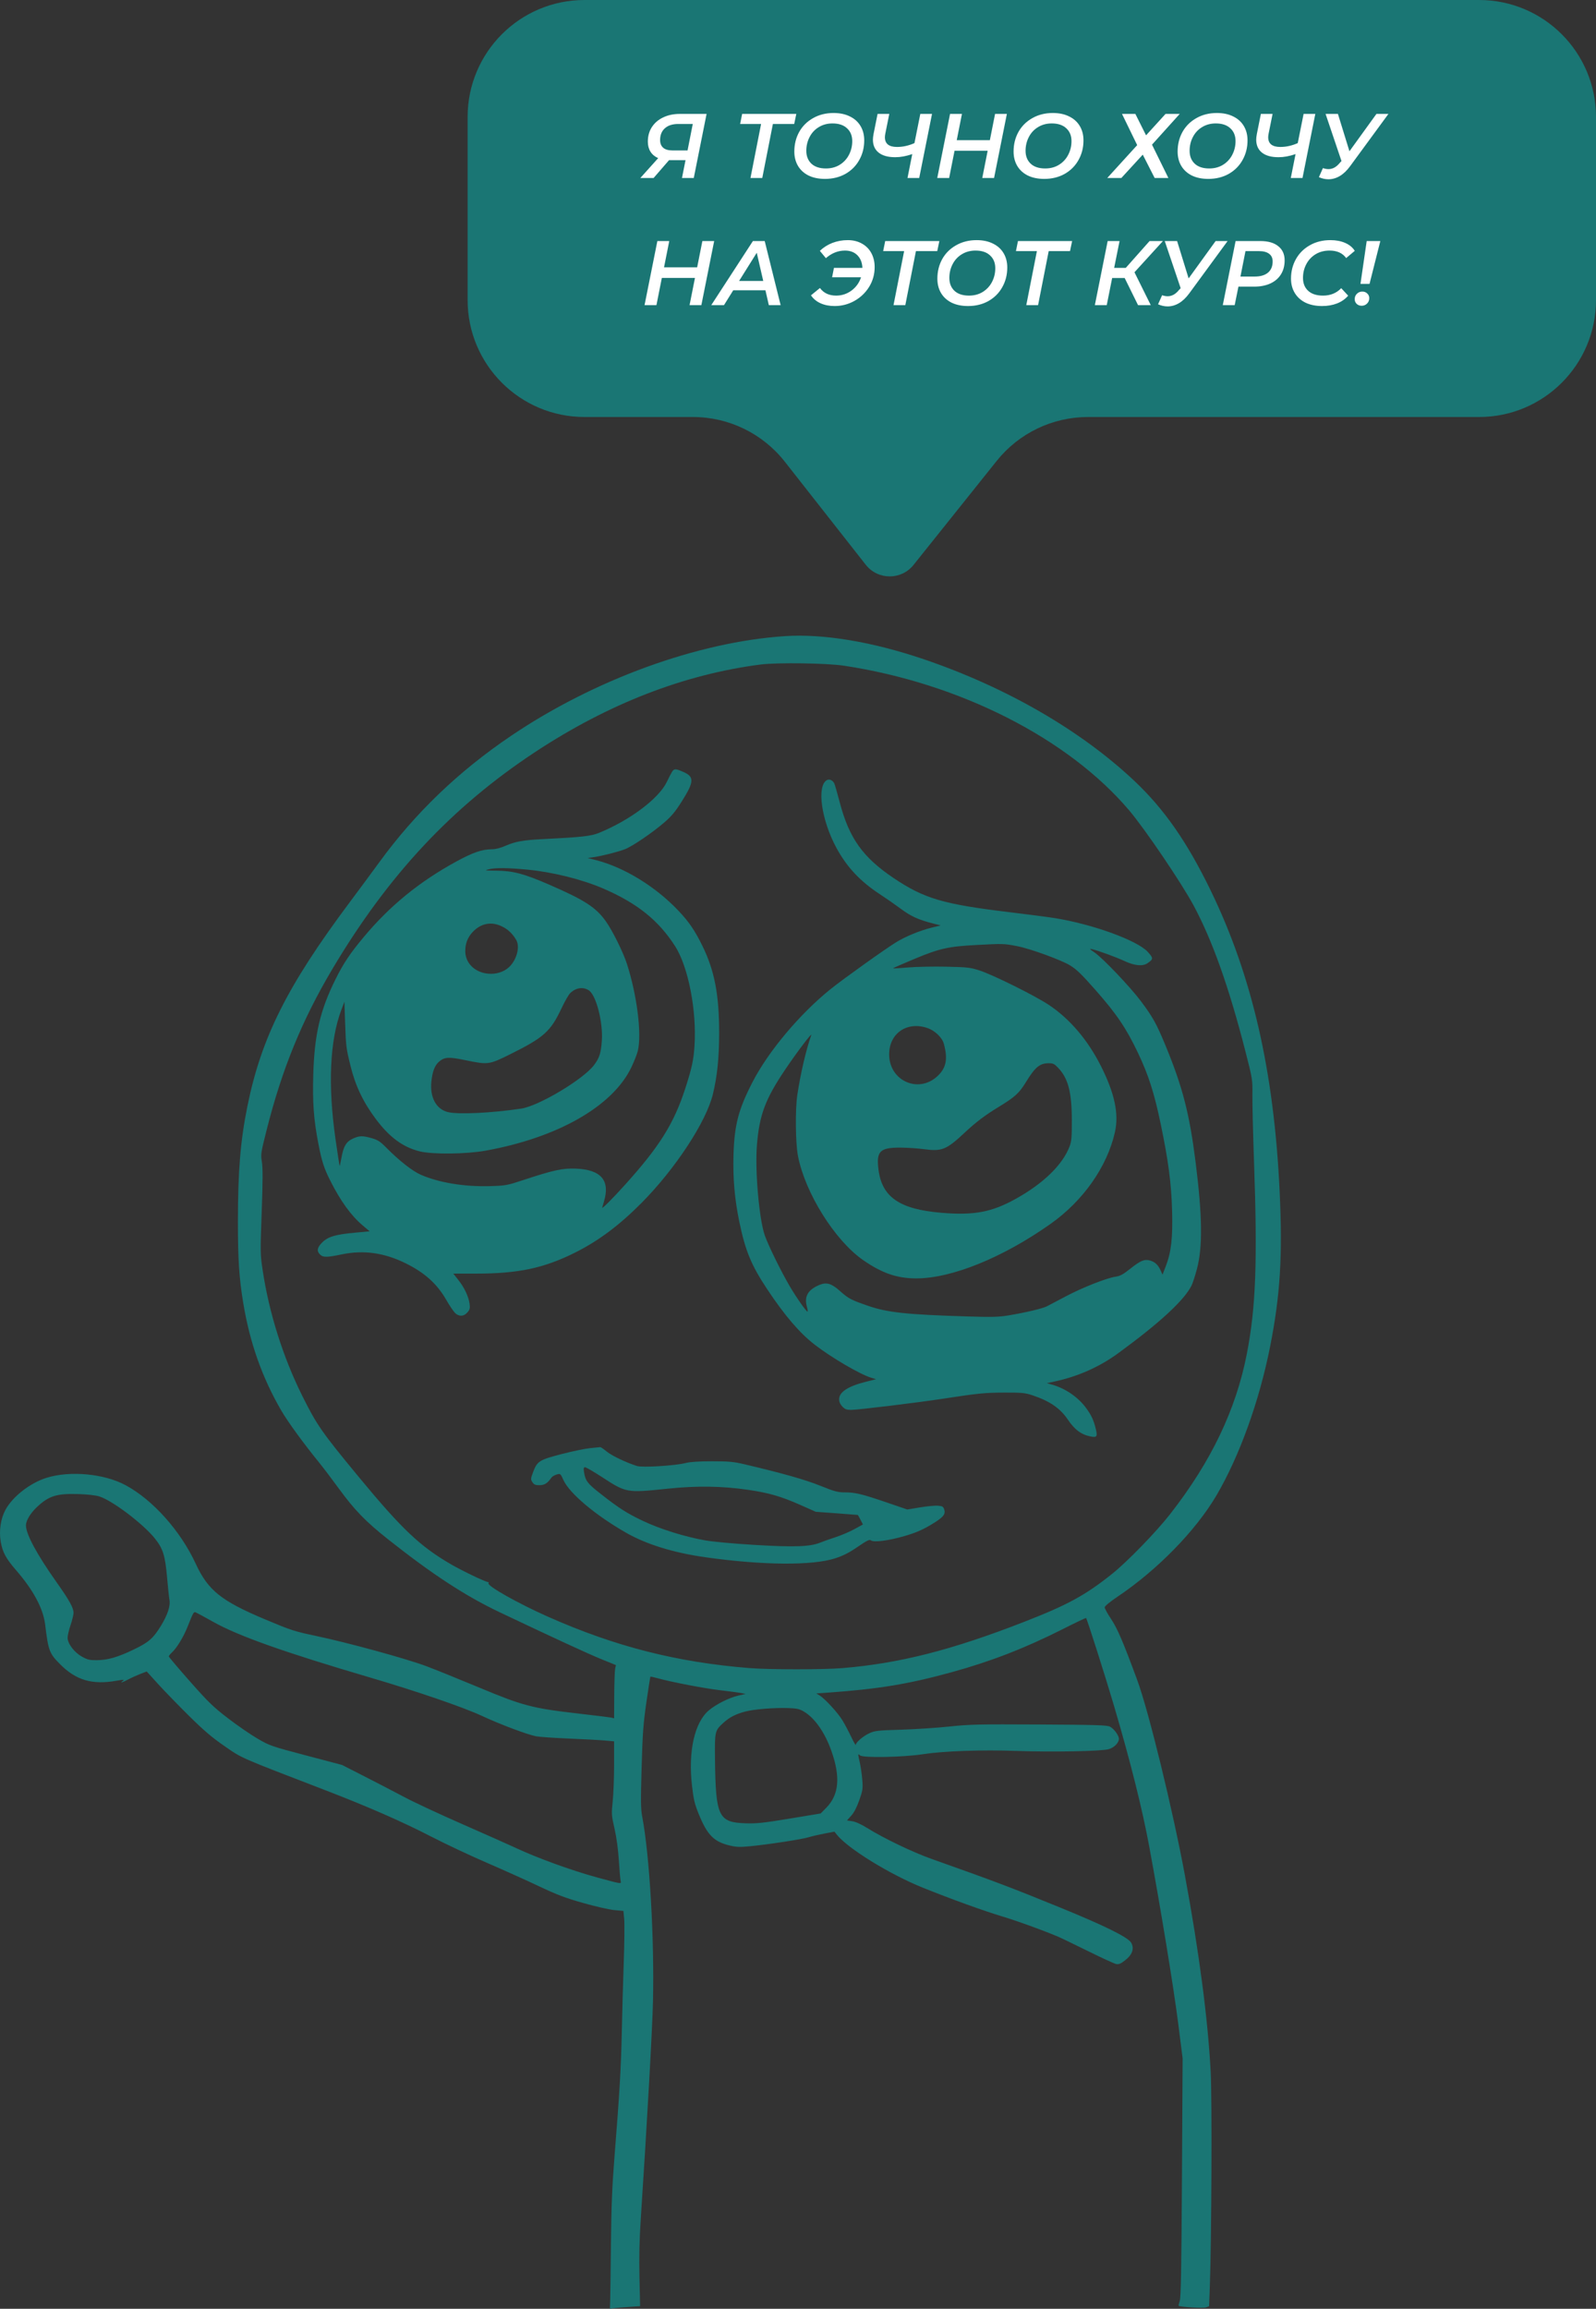 <svg width="314" height="454" viewBox="0 0 314 454" fill="none" xmlns="http://www.w3.org/2000/svg">
<rect x="0" y="0" width="314" height="454" fill="#333333" stroke="none"/>
<path d="M92 23C92 10.297 102.297 0 115 0H291C303.703 0 314 10.297 314 23V59C314 71.703 303.703 82 291 82H214.054C207.067 82 200.459 85.176 196.094 90.632L179.728 111.091C177.312 114.11 172.713 114.09 170.324 111.049L154.407 90.79C150.046 85.24 143.379 82 136.321 82H115C102.297 82 92 71.703 92 59V23Z" fill="#1A7674"/>
<path d="M139.014 22.4L136.494 35H134.172L134.874 31.49H131.76H131.634L128.592 35H125.982L129.492 31.094C128.832 30.806 128.328 30.386 127.98 29.834C127.632 29.282 127.458 28.622 127.458 27.854C127.458 26.762 127.722 25.808 128.25 24.992C128.79 24.164 129.534 23.528 130.482 23.084C131.43 22.628 132.516 22.4 133.74 22.4H139.014ZM133.434 24.38C132.306 24.38 131.43 24.662 130.806 25.226C130.182 25.778 129.87 26.552 129.87 27.548C129.87 28.196 130.074 28.7 130.482 29.06C130.89 29.408 131.496 29.582 132.3 29.582H135.27L136.296 24.38H133.434ZM156.253 24.38H152.059L149.971 35H147.649L149.737 24.38H145.615L146.011 22.4H156.667L156.253 24.38ZM162.308 35.18C161.06 35.18 159.98 34.958 159.068 34.514C158.168 34.058 157.478 33.428 156.998 32.624C156.518 31.808 156.278 30.866 156.278 29.798C156.278 28.382 156.596 27.098 157.232 25.946C157.88 24.794 158.792 23.888 159.968 23.228C161.144 22.556 162.488 22.22 164 22.22C165.248 22.22 166.322 22.448 167.222 22.904C168.134 23.348 168.83 23.978 169.31 24.794C169.79 25.598 170.03 26.534 170.03 27.602C170.03 29.018 169.706 30.302 169.058 31.454C168.422 32.606 167.516 33.518 166.34 34.19C165.164 34.85 163.82 35.18 162.308 35.18ZM162.506 33.128C163.526 33.128 164.426 32.888 165.206 32.408C165.998 31.916 166.604 31.262 167.024 30.446C167.456 29.618 167.672 28.718 167.672 27.746C167.672 26.69 167.33 25.85 166.646 25.226C165.974 24.59 165.02 24.272 163.784 24.272C162.764 24.272 161.858 24.518 161.066 25.01C160.286 25.49 159.686 26.144 159.266 26.972C158.846 27.788 158.636 28.682 158.636 29.654C158.636 30.71 158.972 31.556 159.644 32.192C160.316 32.816 161.27 33.128 162.506 33.128ZM183.367 22.4L180.847 35H178.543L179.479 30.302C178.291 30.71 177.175 30.914 176.131 30.914C174.715 30.914 173.629 30.614 172.873 30.014C172.117 29.414 171.739 28.562 171.739 27.458C171.739 27.17 171.781 26.798 171.865 26.342L172.657 22.4H174.961L174.187 26.234C174.127 26.534 174.097 26.786 174.097 26.99C174.097 28.262 174.895 28.898 176.491 28.898C177.631 28.898 178.771 28.646 179.911 28.142L181.063 22.4H183.367ZM198.094 22.4L195.574 35H193.252L194.314 29.654H187.798L186.736 35H184.396L186.916 22.4H189.256L188.23 27.566H194.746L195.772 22.4H198.094ZM205.444 35.18C204.196 35.18 203.116 34.958 202.204 34.514C201.304 34.058 200.614 33.428 200.134 32.624C199.654 31.808 199.414 30.866 199.414 29.798C199.414 28.382 199.732 27.098 200.368 25.946C201.016 24.794 201.928 23.888 203.104 23.228C204.28 22.556 205.624 22.22 207.136 22.22C208.384 22.22 209.458 22.448 210.358 22.904C211.27 23.348 211.966 23.978 212.446 24.794C212.926 25.598 213.166 26.534 213.166 27.602C213.166 29.018 212.842 30.302 212.194 31.454C211.558 32.606 210.652 33.518 209.476 34.19C208.3 34.85 206.956 35.18 205.444 35.18ZM205.642 33.128C206.662 33.128 207.562 32.888 208.342 32.408C209.134 31.916 209.74 31.262 210.16 30.446C210.592 29.618 210.808 28.718 210.808 27.746C210.808 26.69 210.466 25.85 209.782 25.226C209.11 24.59 208.156 24.272 206.92 24.272C205.9 24.272 204.994 24.518 204.202 25.01C203.422 25.49 202.822 26.144 202.402 26.972C201.982 27.788 201.772 28.682 201.772 29.654C201.772 30.71 202.108 31.556 202.78 32.192C203.452 32.816 204.406 33.128 205.642 33.128ZM223.372 22.4L225.478 26.612L229.312 22.4H232.102L226.648 28.448L229.87 35H227.17L224.83 30.41L220.618 35H217.846L223.732 28.538L220.744 22.4H223.372ZM237.718 35.18C236.47 35.18 235.39 34.958 234.478 34.514C233.578 34.058 232.888 33.428 232.408 32.624C231.928 31.808 231.688 30.866 231.688 29.798C231.688 28.382 232.006 27.098 232.642 25.946C233.29 24.794 234.202 23.888 235.378 23.228C236.554 22.556 237.898 22.22 239.41 22.22C240.658 22.22 241.732 22.448 242.632 22.904C243.544 23.348 244.24 23.978 244.72 24.794C245.2 25.598 245.44 26.534 245.44 27.602C245.44 29.018 245.116 30.302 244.468 31.454C243.832 32.606 242.926 33.518 241.75 34.19C240.574 34.85 239.23 35.18 237.718 35.18ZM237.916 33.128C238.936 33.128 239.836 32.888 240.616 32.408C241.408 31.916 242.014 31.262 242.434 30.446C242.866 29.618 243.082 28.718 243.082 27.746C243.082 26.69 242.74 25.85 242.056 25.226C241.384 24.59 240.43 24.272 239.194 24.272C238.174 24.272 237.268 24.518 236.476 25.01C235.696 25.49 235.096 26.144 234.676 26.972C234.256 27.788 234.046 28.682 234.046 29.654C234.046 30.71 234.382 31.556 235.054 32.192C235.726 32.816 236.68 33.128 237.916 33.128ZM258.777 22.4L256.257 35H253.953L254.889 30.302C253.701 30.71 252.585 30.914 251.541 30.914C250.125 30.914 249.039 30.614 248.283 30.014C247.527 29.414 247.149 28.562 247.149 27.458C247.149 27.17 247.191 26.798 247.275 26.342L248.067 22.4H250.371L249.597 26.234C249.537 26.534 249.507 26.786 249.507 26.99C249.507 28.262 250.305 28.898 251.901 28.898C253.041 28.898 254.181 28.646 255.321 28.142L256.473 22.4H258.777ZM273.162 22.4L265.638 32.66C265.002 33.536 264.318 34.19 263.586 34.622C262.866 35.042 262.122 35.252 261.354 35.252C260.73 35.252 260.106 35.114 259.482 34.838L260.274 33.056C260.67 33.188 261.036 33.254 261.372 33.254C262.2 33.254 262.944 32.84 263.604 32.012L263.928 31.67L260.796 22.4H263.226L265.494 29.744L270.804 22.4H273.162ZM140.508 47.4L137.988 60H135.666L136.728 54.654H130.212L129.15 60H126.81L129.33 47.4H131.67L130.644 52.566H137.16L138.186 47.4H140.508ZM150.594 57.084H144.258L142.44 60H139.938L148.128 47.4H150.45L153.582 60H151.26L150.594 57.084ZM150.162 55.248L148.884 49.704L145.41 55.248H150.162ZM166.789 47.22C167.845 47.22 168.775 47.448 169.579 47.904C170.383 48.348 171.001 48.972 171.433 49.776C171.865 50.58 172.081 51.498 172.081 52.53C172.081 53.934 171.721 55.224 171.001 56.4C170.281 57.564 169.315 58.488 168.103 59.172C166.891 59.844 165.595 60.18 164.215 60.18C163.171 60.18 162.247 60 161.443 59.64C160.639 59.28 160.009 58.758 159.553 58.074L161.317 56.634C162.049 57.63 163.111 58.128 164.503 58.128C165.619 58.128 166.627 57.798 167.527 57.138C168.427 56.466 169.051 55.596 169.399 54.528H163.711L164.071 52.674H169.669C169.633 51.654 169.309 50.832 168.697 50.208C168.085 49.584 167.269 49.272 166.249 49.272C164.881 49.272 163.627 49.77 162.487 50.766L161.299 49.326C162.019 48.642 162.847 48.12 163.783 47.76C164.731 47.4 165.733 47.22 166.789 47.22ZM184.396 49.38H180.202L178.114 60H175.792L177.88 49.38H173.758L174.154 47.4H184.81L184.396 49.38ZM190.45 60.18C189.202 60.18 188.122 59.958 187.21 59.514C186.31 59.058 185.62 58.428 185.14 57.624C184.66 56.808 184.42 55.866 184.42 54.798C184.42 53.382 184.738 52.098 185.374 50.946C186.022 49.794 186.934 48.888 188.11 48.228C189.286 47.556 190.63 47.22 192.142 47.22C193.39 47.22 194.464 47.448 195.364 47.904C196.276 48.348 196.972 48.978 197.452 49.794C197.932 50.598 198.172 51.534 198.172 52.602C198.172 54.018 197.848 55.302 197.2 56.454C196.564 57.606 195.658 58.518 194.482 59.19C193.306 59.85 191.962 60.18 190.45 60.18ZM190.648 58.128C191.668 58.128 192.568 57.888 193.348 57.408C194.14 56.916 194.746 56.262 195.166 55.446C195.598 54.618 195.814 53.718 195.814 52.746C195.814 51.69 195.472 50.85 194.788 50.226C194.116 49.59 193.162 49.272 191.926 49.272C190.906 49.272 190 49.518 189.208 50.01C188.428 50.49 187.828 51.144 187.408 51.972C186.988 52.788 186.778 53.682 186.778 54.654C186.778 55.71 187.114 56.556 187.786 57.192C188.458 57.816 189.412 58.128 190.648 58.128ZM210.517 49.38H206.323L204.235 60H201.913L204.001 49.38H199.879L200.275 47.4H210.931L210.517 49.38ZM223.198 53.538L226.402 60H223.9L221.272 54.672H218.806L217.744 60H215.404L217.924 47.4H220.264L219.202 52.674H221.488L226.168 47.4H228.796L223.198 53.538ZM241.521 47.4L233.997 57.66C233.361 58.536 232.677 59.19 231.945 59.622C231.225 60.042 230.481 60.252 229.713 60.252C229.089 60.252 228.465 60.114 227.841 59.838L228.633 58.056C229.029 58.188 229.395 58.254 229.731 58.254C230.559 58.254 231.303 57.84 231.963 57.012L232.287 56.67L229.155 47.4H231.585L233.853 54.744L239.163 47.4H241.521ZM247.954 47.4C249.478 47.4 250.654 47.736 251.482 48.408C252.322 49.068 252.742 49.998 252.742 51.198C252.742 52.266 252.496 53.19 252.004 53.97C251.524 54.738 250.828 55.332 249.916 55.752C249.016 56.16 247.954 56.364 246.73 56.364H243.652L242.914 60H240.574L243.094 47.4H247.954ZM246.82 54.384C247.96 54.384 248.836 54.132 249.448 53.628C250.072 53.112 250.384 52.374 250.384 51.414C250.384 50.742 250.15 50.238 249.682 49.902C249.226 49.554 248.566 49.38 247.702 49.38H245.038L244.048 54.384H246.82ZM260.114 60.18C258.854 60.18 257.762 59.958 256.838 59.514C255.926 59.058 255.224 58.422 254.732 57.606C254.24 56.79 253.994 55.854 253.994 54.798C253.994 53.382 254.318 52.098 254.966 50.946C255.614 49.794 256.526 48.888 257.702 48.228C258.878 47.556 260.228 47.22 261.752 47.22C262.844 47.22 263.804 47.4 264.632 47.76C265.472 48.12 266.108 48.642 266.54 49.326L264.848 50.748C264.14 49.764 263.054 49.272 261.59 49.272C260.546 49.272 259.628 49.512 258.836 49.992C258.044 50.472 257.432 51.126 257 51.954C256.568 52.77 256.352 53.67 256.352 54.654C256.352 55.722 256.694 56.568 257.378 57.192C258.062 57.816 259.034 58.128 260.294 58.128C261.746 58.128 262.94 57.642 263.876 56.67L265.244 58.146C264.644 58.83 263.906 59.34 263.03 59.676C262.154 60.012 261.182 60.18 260.114 60.18ZM268.886 47.4H271.568L269.444 55.824H267.662L268.886 47.4ZM267.896 60.126C267.5 60.126 267.17 60 266.906 59.748C266.654 59.496 266.528 59.19 266.528 58.83C266.528 58.398 266.672 58.044 266.96 57.768C267.248 57.48 267.602 57.336 268.022 57.336C268.418 57.336 268.742 57.462 268.994 57.714C269.258 57.954 269.39 58.26 269.39 58.632C269.39 59.052 269.246 59.406 268.958 59.694C268.67 59.982 268.316 60.126 267.896 60.126Z" fill="white"/>
<path fill-rule="evenodd" clip-rule="evenodd" d="M154.432 125.09C137.273 126.226 116.917 133.633 100.529 144.706C90.215 151.674 81.655 159.888 74.598 169.587C73.422 171.203 70.762 174.8 68.686 177.579C56.49 193.911 51.414 204.04 48.681 217.5C47.3 224.305 46.812 230.219 46.806 240.221C46.802 247.621 47.045 251.316 47.863 256.26C49.154 264.063 51.595 270.948 55.362 277.411C56.647 279.615 59.708 283.817 62.792 287.61C63.593 288.594 65.354 290.916 66.707 292.769C69.757 296.948 71.956 299.213 76.311 302.661C85.075 309.599 91.54 313.822 98.33 317.046C108.778 322.005 115.727 325.211 118.245 326.234L121.176 327.425L121.025 328.13C120.941 328.518 120.861 330.874 120.845 333.365L120.818 337.894L120.291 337.766C120.001 337.696 117.076 337.331 113.79 336.955C104.765 335.923 102.869 335.427 94.348 331.872C90.418 330.233 85.728 328.336 83.924 327.656C80.009 326.181 68.344 322.984 62.112 321.679C57.946 320.806 57.28 320.59 52.163 318.44C43.501 314.8 40.935 312.741 38.499 307.474C35.527 301.048 30.079 294.948 24.735 292.063C20.508 289.78 13.788 289.152 9.14 290.603C5.921 291.608 2.472 294.3 1.065 296.905C0.133 298.629 -0.222 301.021 0.139 303.135C0.494 305.215 1.168 306.473 3.139 308.738C6.534 312.641 8.49 316.276 8.873 319.396C9.522 324.684 9.695 325.135 11.928 327.358C14.995 330.412 18.196 331.334 22.875 330.51C24.32 330.256 24.535 330.257 24.178 330.52C23.493 331.022 24.035 330.883 25.214 330.254C25.811 329.935 26.877 329.451 27.582 329.178L28.865 328.683L31.068 331.11C32.28 332.444 34.993 335.241 37.098 337.323C40.066 340.261 41.648 341.611 44.153 343.346C47.69 345.795 46.921 345.459 63.896 351.987C72.355 355.241 79.167 358.223 84.861 361.164C87.567 362.562 92.468 364.867 95.753 366.287C99.039 367.707 103.677 369.793 106.06 370.923C109.57 372.586 111.217 373.21 114.727 374.206C117.111 374.882 119.868 375.509 120.854 375.6L122.648 375.764L122.804 377.333C122.89 378.196 122.851 382.022 122.717 385.836C122.584 389.649 122.412 395.784 122.337 399.469C122.192 406.504 121.893 411.616 120.901 424.032C120.439 429.826 120.279 433.685 120.205 440.838C120.152 445.944 120.084 450.995 120.053 452.061L119.998 454L120.701 453.892C121.087 453.832 122.423 453.717 123.669 453.637L125.935 453.489L125.809 447.81C125.721 443.839 125.797 440.399 126.063 436.372C127.292 417.721 128.344 399.006 128.467 393.592C128.752 381.112 127.802 364.838 126.341 357.168C126.063 355.71 126.045 354.084 126.234 347.531C126.428 340.77 126.562 338.945 127.176 334.712C127.569 331.997 127.922 329.743 127.96 329.703C127.998 329.663 128.647 329.803 129.401 330.014C132.08 330.763 138.549 332.003 141.666 332.366C143.405 332.568 145.25 332.815 145.765 332.915L146.702 333.096L145.297 333.415C143.491 333.824 140.92 335.102 139.487 336.302C136.645 338.682 135.365 344.381 136.147 351.158C136.465 353.906 136.666 354.745 137.494 356.773C139.167 360.873 140.482 362.188 143.647 362.924C144.931 363.223 145.626 363.242 147.706 363.033C151.453 362.658 157.789 361.68 159.091 361.278C159.72 361.083 161.123 360.756 162.206 360.552L164.177 360.182L164.625 360.753C166.746 363.458 175.016 368.561 181.546 371.192C187.079 373.422 193.542 375.759 197.299 376.888C200.125 377.737 204.875 379.456 208.075 380.788C208.59 381.002 211.243 382.279 213.971 383.626C216.699 384.973 219.228 386.135 219.593 386.207C220.116 386.312 220.489 386.157 221.368 385.469C222.796 384.35 223.204 383.143 222.539 382.001C221.923 380.943 217.296 378.657 208.543 375.088C198.76 371.098 195.922 370.026 183.245 365.527C179.563 364.221 173.845 361.475 170.62 359.465C169.427 358.721 168.333 358.225 167.675 358.13L166.629 357.978L167.473 357.04C168.034 356.416 168.565 355.396 169.058 353.993C169.736 352.062 169.786 351.726 169.648 349.997C169.565 348.959 169.349 347.442 169.168 346.626C168.759 344.787 168.759 344.812 169.215 345.192C169.826 345.702 177.718 345.548 181.558 344.952C185.621 344.321 193.133 344.057 200.021 344.303C207.113 344.556 216.874 344.366 218.187 343.948C219.233 343.616 220.138 342.683 220.138 341.937C220.138 341.26 219.165 339.933 218.373 339.53C217.786 339.232 215.644 339.167 204.45 339.106C192.519 339.042 190.785 339.081 186.765 339.507C184.313 339.767 180.041 340.047 177.271 340.129C172.725 340.265 172.121 340.331 171.064 340.812C169.837 341.369 168.375 342.618 168.363 343.117C168.36 343.277 167.954 342.562 167.462 341.528C166.97 340.494 166.198 339.039 165.748 338.295C164.847 336.808 162.318 334.048 161.269 333.409L160.603 333.002L162.788 332.847C172.86 332.133 178.643 331.181 187.228 328.826C194.866 326.73 201.644 324.107 208.96 320.414C211.508 319.128 213.629 318.117 213.674 318.167C213.885 318.403 217.498 329.75 219.167 335.417C222.408 346.418 224.712 355.61 226.09 363.036C228.334 375.124 230.916 390.884 231.808 397.938L232.671 404.757L232.539 428.145C232.439 446.039 232.338 451.745 232.112 452.436C231.95 452.933 231.851 453.373 231.892 453.414C232.132 453.651 236.704 453.917 237.251 453.726L237.881 453.506L238.026 449.581C238.363 440.46 238.474 412.632 238.194 407.417C237.631 396.922 235.941 384.036 233.138 368.861C230.767 356.03 225.989 336.457 223.738 330.363C220.967 322.857 219.847 320.243 218.617 318.398C217.908 317.335 217.331 316.287 217.336 316.069C217.341 315.831 218.349 314.997 219.854 313.986C227.725 308.696 235.236 301.009 239.33 294.054C243.839 286.393 247.774 275.482 249.885 264.784C251.888 254.64 252.357 246.975 251.757 234.227C250.646 210.633 246.349 191.905 238.193 175.111C233.538 165.526 229.029 159.063 223.118 153.502C212.586 143.594 197.987 135.163 181.839 129.665C171.663 126.199 162.011 124.588 154.432 125.09ZM166.027 130.903C188.738 134.323 210.147 145.177 222.163 159.363C225.286 163.05 232.424 173.582 234.828 178.05C238.517 184.905 241.783 194.095 245.022 206.726C246.424 212.197 246.437 212.279 246.399 215.305C246.379 216.986 246.522 222.909 246.718 228.468C247.412 248.123 247.078 257.103 245.312 266.19C243.178 277.17 238.305 287.364 230.251 297.691C227.48 301.244 221.755 307.133 218.733 309.539C213.46 313.735 210.028 315.601 201.431 318.946C187.191 324.486 177.028 327.072 165.793 328.016C162.031 328.332 151.339 328.329 147.405 328.012C133.12 326.858 121.038 323.777 107.817 317.915C101.965 315.32 95.786 311.841 96.107 311.321C96.185 311.193 96.134 311.089 95.993 311.089C95.53 311.089 91 308.92 88.779 307.636C82.659 304.095 79.08 300.71 70.563 290.404C63.275 281.585 62.332 280.231 59.46 274.463C55.699 266.909 52.955 258.229 51.694 249.902C51.202 246.648 51.197 246.367 51.486 238.34C51.703 232.3 51.714 229.687 51.527 228.509C51.281 226.959 51.31 226.751 52.418 222.354C55.465 210.262 59.395 200.633 65.417 190.507C76.403 172.033 88.938 158.641 105.358 147.833C119.732 138.373 134.589 132.613 149.63 130.672C152.884 130.252 162.616 130.389 166.027 130.903ZM132.209 151.782C132.026 152.073 131.576 152.946 131.208 153.721C129.647 157.013 123.96 161.287 117.802 163.798C116.277 164.42 114.336 164.633 106.763 165.007C102.95 165.196 101.368 165.479 99.462 166.316C98.439 166.765 97.507 167.002 96.759 167.002C94.868 167.002 93.032 167.633 89.804 169.392C82.523 173.362 76.7 178.108 71.564 184.258C68.836 187.525 67.57 189.422 65.985 192.616C62.964 198.705 61.859 203.451 61.632 211.319C61.474 216.829 61.715 220.112 62.628 224.856C63.292 228.306 63.734 229.69 64.944 232.1C66.997 236.189 69.085 239.068 71.418 241.026L72.732 242.13L69.778 242.401C65.97 242.751 64.511 243.191 63.375 244.331C62.384 245.326 62.267 245.99 62.959 246.685C63.553 247.281 64.288 247.277 67.256 246.66C71.567 245.764 75.659 246.346 79.889 248.455C83.609 250.309 85.99 252.467 87.811 255.632C88.456 256.755 89.237 257.911 89.546 258.202C90.324 258.936 91.262 258.885 91.96 258.071C92.441 257.509 92.504 257.253 92.382 256.356C92.189 254.945 91.352 253.181 90.162 251.679L89.183 250.445H93.628C101.995 250.445 107.036 249.373 113.205 246.28C117.764 243.994 121.852 240.936 126.198 236.562C132.849 229.868 138.948 220.582 140.255 215.16C141.113 211.602 141.479 208.051 141.486 203.2C141.499 195.606 140.582 190.846 138.158 185.924C136.719 182.999 135.547 181.279 133.557 179.167C129.034 174.37 122.84 170.559 117.248 169.134L115.615 168.718L116.712 168.567C118.359 168.341 121.64 167.51 122.975 166.983C124.462 166.395 128.342 163.753 130.704 161.721C132.113 160.51 132.869 159.597 134.154 157.559C136.566 153.735 136.623 152.764 134.492 151.818C132.919 151.12 132.628 151.115 132.209 151.782ZM162.683 153.4C160.639 154.548 161.595 161.285 164.579 166.767C166.62 170.516 169.244 173.314 173.064 175.811C174.293 176.615 176.162 177.915 177.217 178.7C179.197 180.173 180.668 180.849 183.453 181.564L185.067 181.979L183.336 182.402C181.031 182.966 178.156 184.145 176.313 185.28C174.056 186.671 165.979 192.44 163.451 194.468C157.371 199.343 151.144 206.757 148.022 212.837C145.275 218.187 144.485 221.216 144.313 227.058C144.177 231.676 144.526 235.745 145.434 240.151C146.628 245.944 147.802 248.794 150.932 253.501C154.389 258.7 157.311 262.114 160.258 264.397C163.553 266.949 169.202 270.258 171.389 270.915L172.358 271.206L170.283 271.732C166.797 272.617 165.09 273.743 165.09 275.161C165.09 275.668 165.302 276.144 165.72 276.582C166.237 277.124 166.548 277.241 167.466 277.241C168.807 277.241 180.618 275.803 185.704 275.02C192.428 273.985 193.772 273.852 197.651 273.843C201.092 273.834 201.696 273.893 203.156 274.382C206.52 275.508 208.572 276.914 210.06 279.113C211.458 281.179 212.748 282.127 214.645 282.483C215.797 282.699 215.948 282.462 215.591 280.994C215.155 279.206 214.698 278.236 213.595 276.762C212.046 274.695 209.586 273.022 207.015 272.288L205.967 271.989L207.489 271.66C212.119 270.66 216.317 268.791 220.025 266.079C228.166 260.126 232.95 255.716 234.416 252.812C234.649 252.351 235.134 250.863 235.493 249.505C236.634 245.194 236.558 239.13 235.231 228.586C234.031 219.042 232.678 213.776 229.357 205.721C227.536 201.303 226.824 200.017 224.439 196.84C222.338 194.04 216.965 188.403 215.339 187.29C214.321 186.594 214.259 186.509 214.868 186.651C216.123 186.943 219.51 188.185 221.284 189.003C223.252 189.911 224.824 190.052 225.767 189.404C226.932 188.604 226.937 188.424 225.835 187.201C223.795 184.935 214.981 181.731 207.489 180.532C206.265 180.336 202.207 179.807 198.471 179.357C185.557 177.802 181.825 176.7 175.83 172.675C169.728 168.577 167.048 164.807 165.196 157.717C164.723 155.907 164.24 154.244 164.123 154.021C163.803 153.414 163.156 153.135 162.683 153.4ZM103.718 171.002C108.727 171.478 114.516 172.92 118.713 174.735C125.376 177.618 129.544 180.96 132.811 186.041C135.412 190.086 137.094 198.717 136.636 205.668C136.449 208.493 136.123 210.005 134.849 213.952C132.581 220.98 129.732 225.515 122.737 233.231C120.44 235.765 118.47 237.731 118.478 237.483C118.479 237.437 118.637 236.881 118.829 236.246C120.08 232.108 118.236 229.979 113.242 229.798C110.642 229.705 108.867 230.093 102.898 232.064C99.766 233.098 99.473 233.151 96.382 233.244C91.369 233.394 86.295 232.553 82.743 230.983C81.102 230.257 78.511 228.216 75.957 225.635C74.784 224.45 74.314 224.147 73.131 223.814C71.3 223.298 70.748 223.311 69.43 223.896C68.126 224.474 67.563 225.43 67.162 227.741C67.012 228.607 66.857 229.284 66.818 229.245C66.779 229.205 66.415 226.846 66.008 224.002C64.491 213.389 64.881 204.646 67.14 198.624L67.761 196.971L67.903 201.202C68.057 205.762 68.104 206.136 68.964 209.619C69.934 213.549 71.467 216.755 73.97 220.088C76.636 223.638 79.263 225.572 82.543 226.398C85.042 227.027 91.678 226.962 95.519 226.271C109.715 223.716 120.54 217.539 124.203 209.899C124.761 208.735 125.341 207.262 125.492 206.624C126.279 203.289 125.334 195.746 123.354 189.567C122.626 187.294 120.551 183.092 119.23 181.216C117.278 178.442 115.042 176.991 108.024 173.947C103.067 171.797 100.981 171.247 97.627 171.207C95.261 171.178 95.21 171.167 96.287 170.91C97.52 170.615 99.963 170.645 103.718 171.002ZM98.681 182.135C99.916 182.721 100.793 183.539 101.55 184.811C102.287 186.047 101.788 188.341 100.451 189.869C99.553 190.895 98.102 191.502 96.573 191.492C93.699 191.472 91.54 189.56 91.538 187.033C91.537 185.528 92.012 184.309 93.013 183.251C94.601 181.571 96.644 181.169 98.681 182.135ZM200.149 186.059C202.723 186.558 208.87 188.8 210.565 189.859C211.851 190.662 212.762 191.543 215.454 194.592C219.697 199.399 221.563 202.155 223.905 207.078C225.967 211.412 227.091 214.932 228.362 221.031C229.876 228.3 230.451 232.69 230.599 238.105C230.745 243.451 230.425 246.244 229.345 249.029L228.717 250.649L228.326 249.784C227.846 248.722 227.226 248.147 226.261 247.869C225.175 247.557 224.373 247.888 222.394 249.466C220.985 250.59 220.381 250.92 219.498 251.049C217.713 251.31 213.014 253.16 209.714 254.901C208.04 255.784 206.353 256.672 205.967 256.873C205.142 257.304 201.78 258.102 198.471 258.653C196.489 258.983 195.225 259.015 190.272 258.864C178.332 258.499 174.598 258.099 170.767 256.773C167.42 255.615 166.919 255.35 165.218 253.831C163.589 252.377 162.595 252.089 161.209 252.67C158.956 253.615 158.192 254.934 158.743 256.933C158.877 257.423 158.945 257.866 158.893 257.918C158.736 258.075 156.688 255.168 155.367 252.914C153.65 249.982 151.213 245.024 150.48 242.974C149.359 239.835 148.512 230.196 148.918 225.187C149.398 219.248 150.554 216.15 154.446 210.369C156.747 206.952 159.867 202.83 159.607 203.553C158.616 206.306 157.498 211.096 156.866 215.305C156.433 218.183 156.501 224.754 156.99 227.293C158.391 234.572 164.254 243.937 169.828 247.798C173.543 250.371 176.495 251.386 180.265 251.386C187.24 251.386 197.261 247.323 206.669 240.681C213.096 236.145 217.807 229.446 219.346 222.66C220.165 219.047 219.316 215.025 216.592 209.619C214.008 204.488 210.446 200.315 206.318 197.583C203.552 195.752 195.4 191.706 192.732 190.84C190.905 190.247 190.364 190.185 186.173 190.092C183.66 190.037 180.293 190.104 178.689 190.242C177.085 190.38 175.74 190.459 175.699 190.418C175.658 190.376 177.576 189.531 179.962 188.539C184.874 186.496 186.6 186.111 192.146 185.821C197.415 185.545 197.51 185.548 200.149 186.059ZM115.81 194.717C117.272 195.612 118.666 200.961 118.405 204.673C118.234 207.093 117.928 208.04 116.86 209.453C114.738 212.261 105.989 217.484 102.547 217.997C96.662 218.874 90.102 219.185 88.109 218.681C85.796 218.096 84.548 215.773 84.873 212.656C85.082 210.652 85.549 209.465 86.416 208.732C87.466 207.846 88.323 207.803 91.545 208.471C96.017 209.399 96.208 209.375 100.323 207.336C107.004 204.026 108.321 202.849 110.486 198.247C111.121 196.899 111.887 195.564 112.188 195.281C113.316 194.222 114.66 194.013 115.81 194.717ZM182.476 202.156C183.911 202.647 185.349 204.012 185.679 205.198C186.521 208.221 186.17 210.014 184.421 211.632C180.674 215.098 174.953 212.525 174.934 207.365C174.918 203.201 178.433 200.774 182.476 202.156ZM208.186 209.982C210.156 212.06 210.862 214.755 210.876 220.241C210.884 223.613 210.816 224.421 210.441 225.412C209.072 229.029 205.327 232.684 199.876 235.722C195.131 238.368 191.633 239.025 185.197 238.483C176.986 237.792 173.509 235.399 172.83 229.97C172.384 226.405 173.106 225.666 177.037 225.667C178.39 225.668 180.562 225.811 181.864 225.985C185.314 226.448 186.216 226.076 189.804 222.716C191.997 220.661 193.805 219.294 196.48 217.668C199.637 215.748 200.519 214.953 201.777 212.892C203.628 209.858 204.552 209.079 206.296 209.077C207.189 209.077 207.443 209.198 208.186 209.982ZM116.133 284.761C115.167 284.851 112.637 285.374 110.511 285.925C106.086 287.071 105.687 287.324 104.88 289.488C104.395 290.789 104.388 290.906 104.749 291.46C105.06 291.936 105.325 292.05 106.129 292.05C107.117 292.05 107.729 291.666 108.472 290.58C108.627 290.353 109.093 290.071 109.507 289.952C110.253 289.739 110.265 289.749 110.867 291.068C112.056 293.674 117.154 297.955 123.16 301.391C127.188 303.695 132.533 305.344 138.855 306.231C150.084 307.809 159.808 307.886 164.307 306.433C165.9 305.918 167.037 305.339 168.729 304.18C170.539 302.94 171.074 302.675 171.334 302.892C171.872 303.34 174.783 302.973 177.923 302.06C180.056 301.44 181.375 300.884 183.024 299.91C185.549 298.419 186.093 297.805 185.766 296.817C185.58 296.253 185.409 296.152 184.515 296.084C183.945 296.041 182.359 296.191 180.991 296.417L178.503 296.83L174.315 295.399C169.529 293.763 168.25 293.46 166.127 293.46C164.832 293.46 164.138 293.27 161.395 292.164C158.434 290.97 153.875 289.678 146.506 287.946C144.327 287.433 143.418 287.349 140.098 287.349C137.5 287.349 135.794 287.46 134.906 287.687C132.823 288.22 126.381 288.616 125.32 288.277C123.132 287.577 120.37 286.256 119.37 285.432C118.767 284.935 118.188 284.544 118.082 284.564C117.976 284.583 117.099 284.672 116.133 284.761ZM118.362 290.407C123.251 293.584 123.242 293.583 131.418 292.731C137.06 292.143 142.064 292.215 147.171 292.959C151.265 293.555 153.673 294.252 157.497 295.95L160.499 297.283L164.61 297.581C166.871 297.745 168.745 297.89 168.775 297.903C168.805 297.915 169.041 298.342 169.299 298.851L169.77 299.777L168.074 300.703C167.142 301.213 165.483 301.921 164.388 302.275C163.293 302.63 161.922 303.114 161.343 303.351C159.38 304.152 156.233 304.26 148.459 303.793C144.215 303.538 140.234 303.17 138.652 302.887C134.67 302.172 129.884 300.677 126.591 299.118C123.314 297.565 121.857 296.636 118.155 293.736C115.55 291.695 115.159 291.176 114.891 289.405C114.786 288.716 114.834 288.524 115.111 288.524C115.306 288.524 116.769 289.371 118.362 290.407ZM19.549 294.264C22.099 295.063 28.151 299.638 30.458 302.511C32.064 304.511 32.489 305.86 32.866 310.149C33.043 312.153 33.257 314.178 33.342 314.65C33.549 315.794 32.955 317.586 31.676 319.674C30.146 322.174 29.281 322.931 26.343 324.348C23.164 325.88 21.208 326.445 19.031 326.46C17.619 326.47 17.203 326.37 16.103 325.753C14.587 324.904 13.299 323.195 13.299 322.033C13.299 321.618 13.562 320.501 13.884 319.551C14.206 318.601 14.47 317.521 14.47 317.151C14.47 316.178 13.631 314.661 11.181 311.206C7.262 305.681 5.087 301.648 5.105 299.94C5.115 299.006 5.98 297.564 7.247 296.369C9.601 294.148 11.134 293.665 15.407 293.794C17.208 293.849 18.802 294.03 19.549 294.264ZM41.965 318.934C46.887 321.697 56.039 324.941 72.797 329.866C81.975 332.562 91.139 335.705 94.817 337.416C98.406 339.087 103.732 341.091 105.475 341.427C106.119 341.552 109.018 341.752 111.916 341.872C114.815 341.993 118.004 342.165 119.002 342.255L120.818 342.42V347.001C120.818 349.521 120.695 352.762 120.546 354.204C120.284 356.72 120.299 356.936 120.904 359.598C121.303 361.354 121.615 363.655 121.756 365.872C121.878 367.798 122.041 369.625 122.118 369.933C122.257 370.488 122.226 370.483 117.38 369.156C112.424 367.8 105.737 365.371 101.492 363.386C100.204 362.783 95.518 360.699 91.078 358.754C86.638 356.81 81.473 354.404 79.6 353.408C77.727 352.412 74.191 350.577 71.743 349.329L67.293 347.061L60.232 345.198C53.389 343.392 53.094 343.29 50.692 341.899C49.328 341.109 46.708 339.307 44.869 337.895C41.942 335.649 41.007 334.742 37.367 330.628C35.081 328.042 33.21 325.833 33.21 325.718C33.21 325.603 33.488 325.253 33.828 324.939C34.814 324.032 36.129 321.851 36.964 319.739C38.028 317.047 38.109 316.907 38.526 317.068C38.725 317.145 40.272 317.984 41.965 318.934ZM158.14 336.556C160.288 337.819 162.261 340.629 163.56 344.277C165.388 349.41 165.077 352.925 162.566 355.478L161.46 356.603L155.369 357.609C150.212 358.461 148.884 358.602 146.702 358.534C141.348 358.364 140.805 357.234 140.67 345.994C140.604 340.439 140.635 340.307 142.343 338.759C143.534 337.679 144.787 337.037 146.644 336.555C148.405 336.098 152.27 335.787 155.063 335.878C156.76 335.933 157.272 336.046 158.14 336.556Z" fill="#1A7674"/>
</svg>
